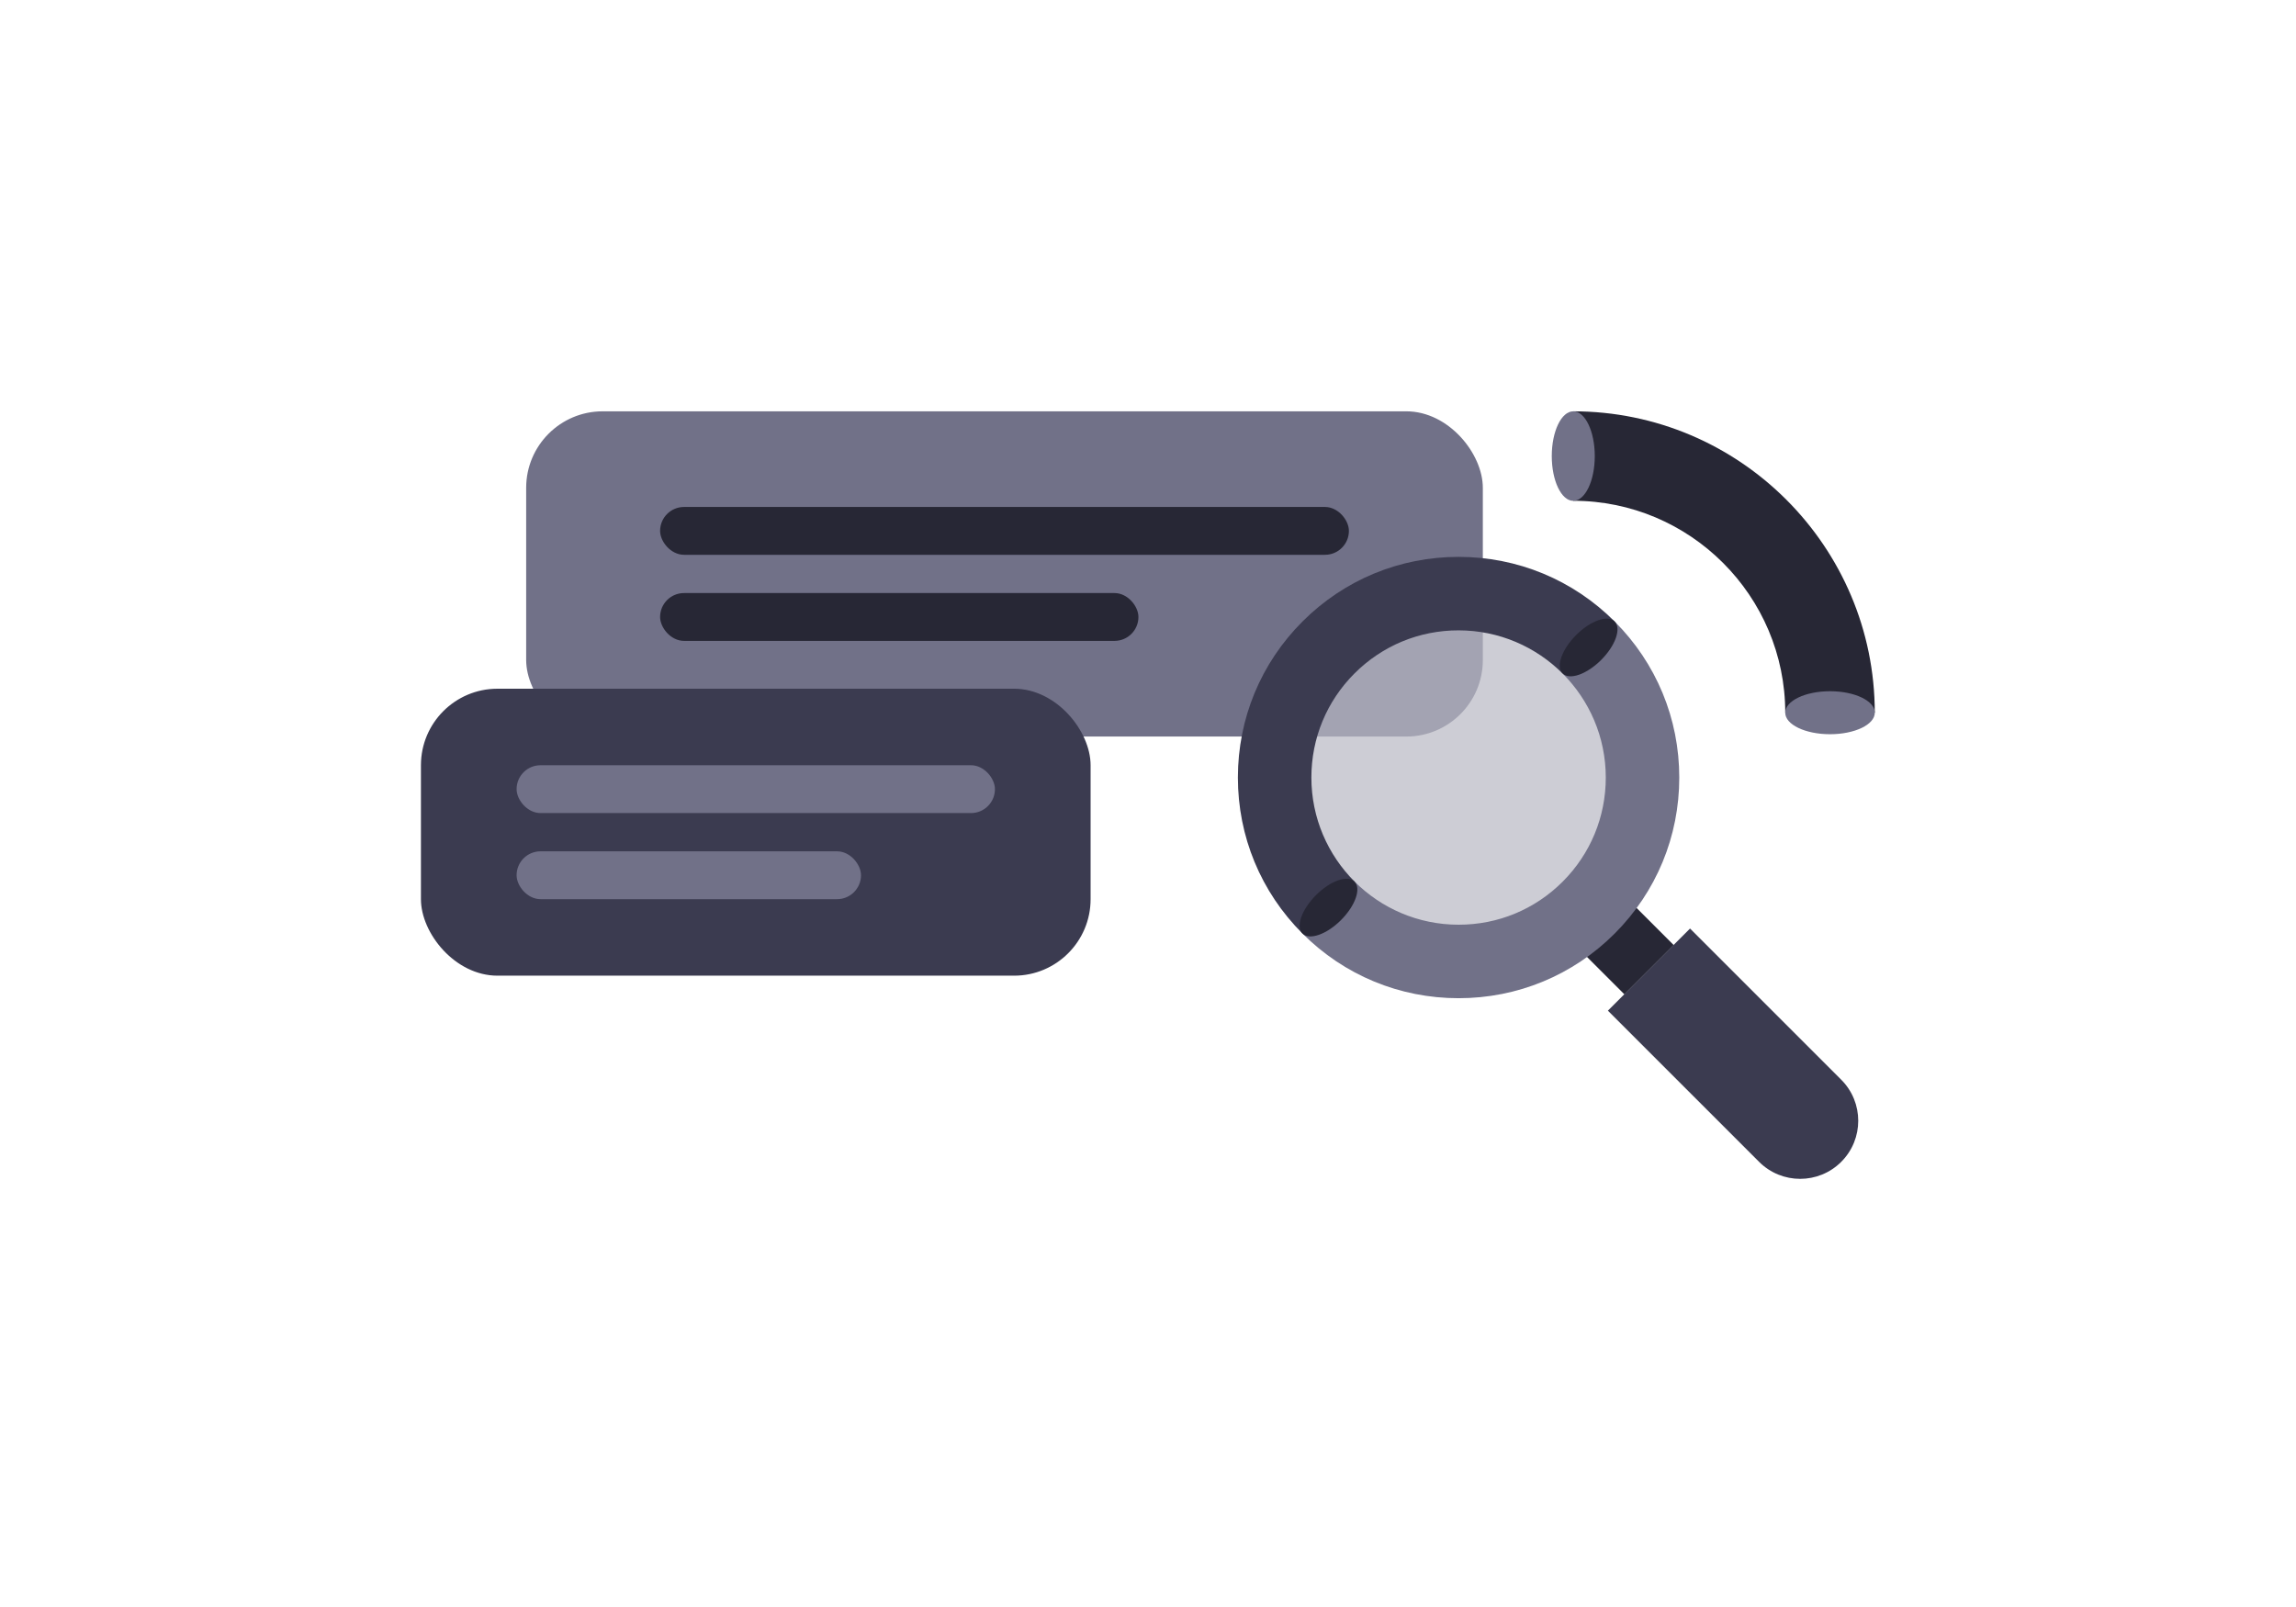 <svg width="240" height="168" viewBox="0 0 240 168" fill="none" xmlns="http://www.w3.org/2000/svg">
<path d="M195.964 74.509L186.611 74.509C186.611 62.294 176.669 52.353 164.454 52.353L164.454 43C181.832 43 195.964 57.139 195.971 74.509L195.964 74.509Z" fill="#272735"/>
<path d="M195.971 74.509C195.971 73.268 193.876 72.262 191.291 72.262C188.706 72.262 186.611 73.268 186.611 74.509C186.611 75.751 188.706 76.757 191.291 76.757C193.876 76.757 195.971 75.751 195.971 74.509Z" fill="#717188"/>
<path d="M166.701 47.68C166.701 45.095 165.695 43 164.453 43C163.212 43 162.206 45.095 162.206 47.68C162.206 50.264 163.212 52.36 164.453 52.36C165.695 52.36 166.701 50.264 166.701 47.68Z" fill="#717188"/>
<rect x="55" y="43" width="100" height="34" rx="8" fill="#717188"/>
<rect x="69" y="53" width="72" height="5" rx="2.5" fill="#272735"/>
<rect x="69" y="62" width="50" height="5" rx="2.5" fill="#272735"/>
<rect x="44" y="72" width="70" height="30" rx="8" fill="#3B3B50"/>
<rect x="54" y="80" width="50" height="5" rx="2.5" fill="#717188"/>
<rect x="54" y="89" width="36" height="5" rx="2.5" fill="#717188"/>
<path fill-rule="evenodd" clip-rule="evenodd" d="M169.8 103.952L160.786 94.938L165.938 89.786L174.952 98.8L169.8 103.952Z" fill="#272735"/>
<circle cx="152.286" cy="81.286" r="15.786" fill="#B8B8C4" fill-opacity="0.7"/>
<path fill-rule="evenodd" clip-rule="evenodd" d="M192.463 121.462C190.092 123.833 186.248 123.833 183.877 121.462L168.072 105.658L176.658 97.071L192.463 112.876C194.834 115.247 194.834 119.091 192.463 121.462Z" fill="#3B3B50"/>
<path d="M136.152 97.599C140.508 101.956 146.304 104.355 152.466 104.355C158.628 104.355 164.423 101.956 168.779 97.6C173.136 93.243 175.534 87.448 175.534 81.286C175.534 75.124 173.135 69.329 168.779 64.972L163.34 70.411C166.128 73.2 167.852 77.044 167.852 81.286C167.852 85.394 166.254 89.261 163.347 92.168C160.441 95.075 156.577 96.676 152.466 96.672C148.224 96.672 144.375 94.945 141.591 92.16L136.156 97.595L136.152 97.599Z" fill="#717188"/>
<path d="M168.779 64.972C164.422 60.616 158.627 58.217 152.465 58.217C146.303 58.217 140.511 60.612 136.151 64.972C131.795 69.328 129.396 75.123 129.396 81.285C129.396 87.447 131.795 93.243 136.152 97.599L141.591 92.16C138.803 89.372 137.079 85.527 137.078 81.285C137.078 77.177 138.676 73.31 141.583 70.404C144.49 67.497 148.353 65.895 152.465 65.899C156.707 65.899 160.555 67.627 163.34 70.411L168.775 64.976L168.779 64.972Z" fill="#3B3B50"/>
<path d="M140.175 96.186C141.676 94.686 142.308 92.885 141.587 92.164C140.866 91.443 139.065 92.075 137.564 93.576C136.063 95.077 135.431 96.878 136.152 97.599C136.873 98.32 138.674 97.687 140.175 96.186Z" fill="#272735"/>
<path d="M167.366 68.995C168.867 67.494 169.499 65.693 168.779 64.972C168.058 64.251 166.257 64.884 164.756 66.385C163.255 67.886 162.622 69.687 163.343 70.407C164.064 71.128 165.865 70.496 167.366 68.995Z" fill="#272735"/>
</svg>
